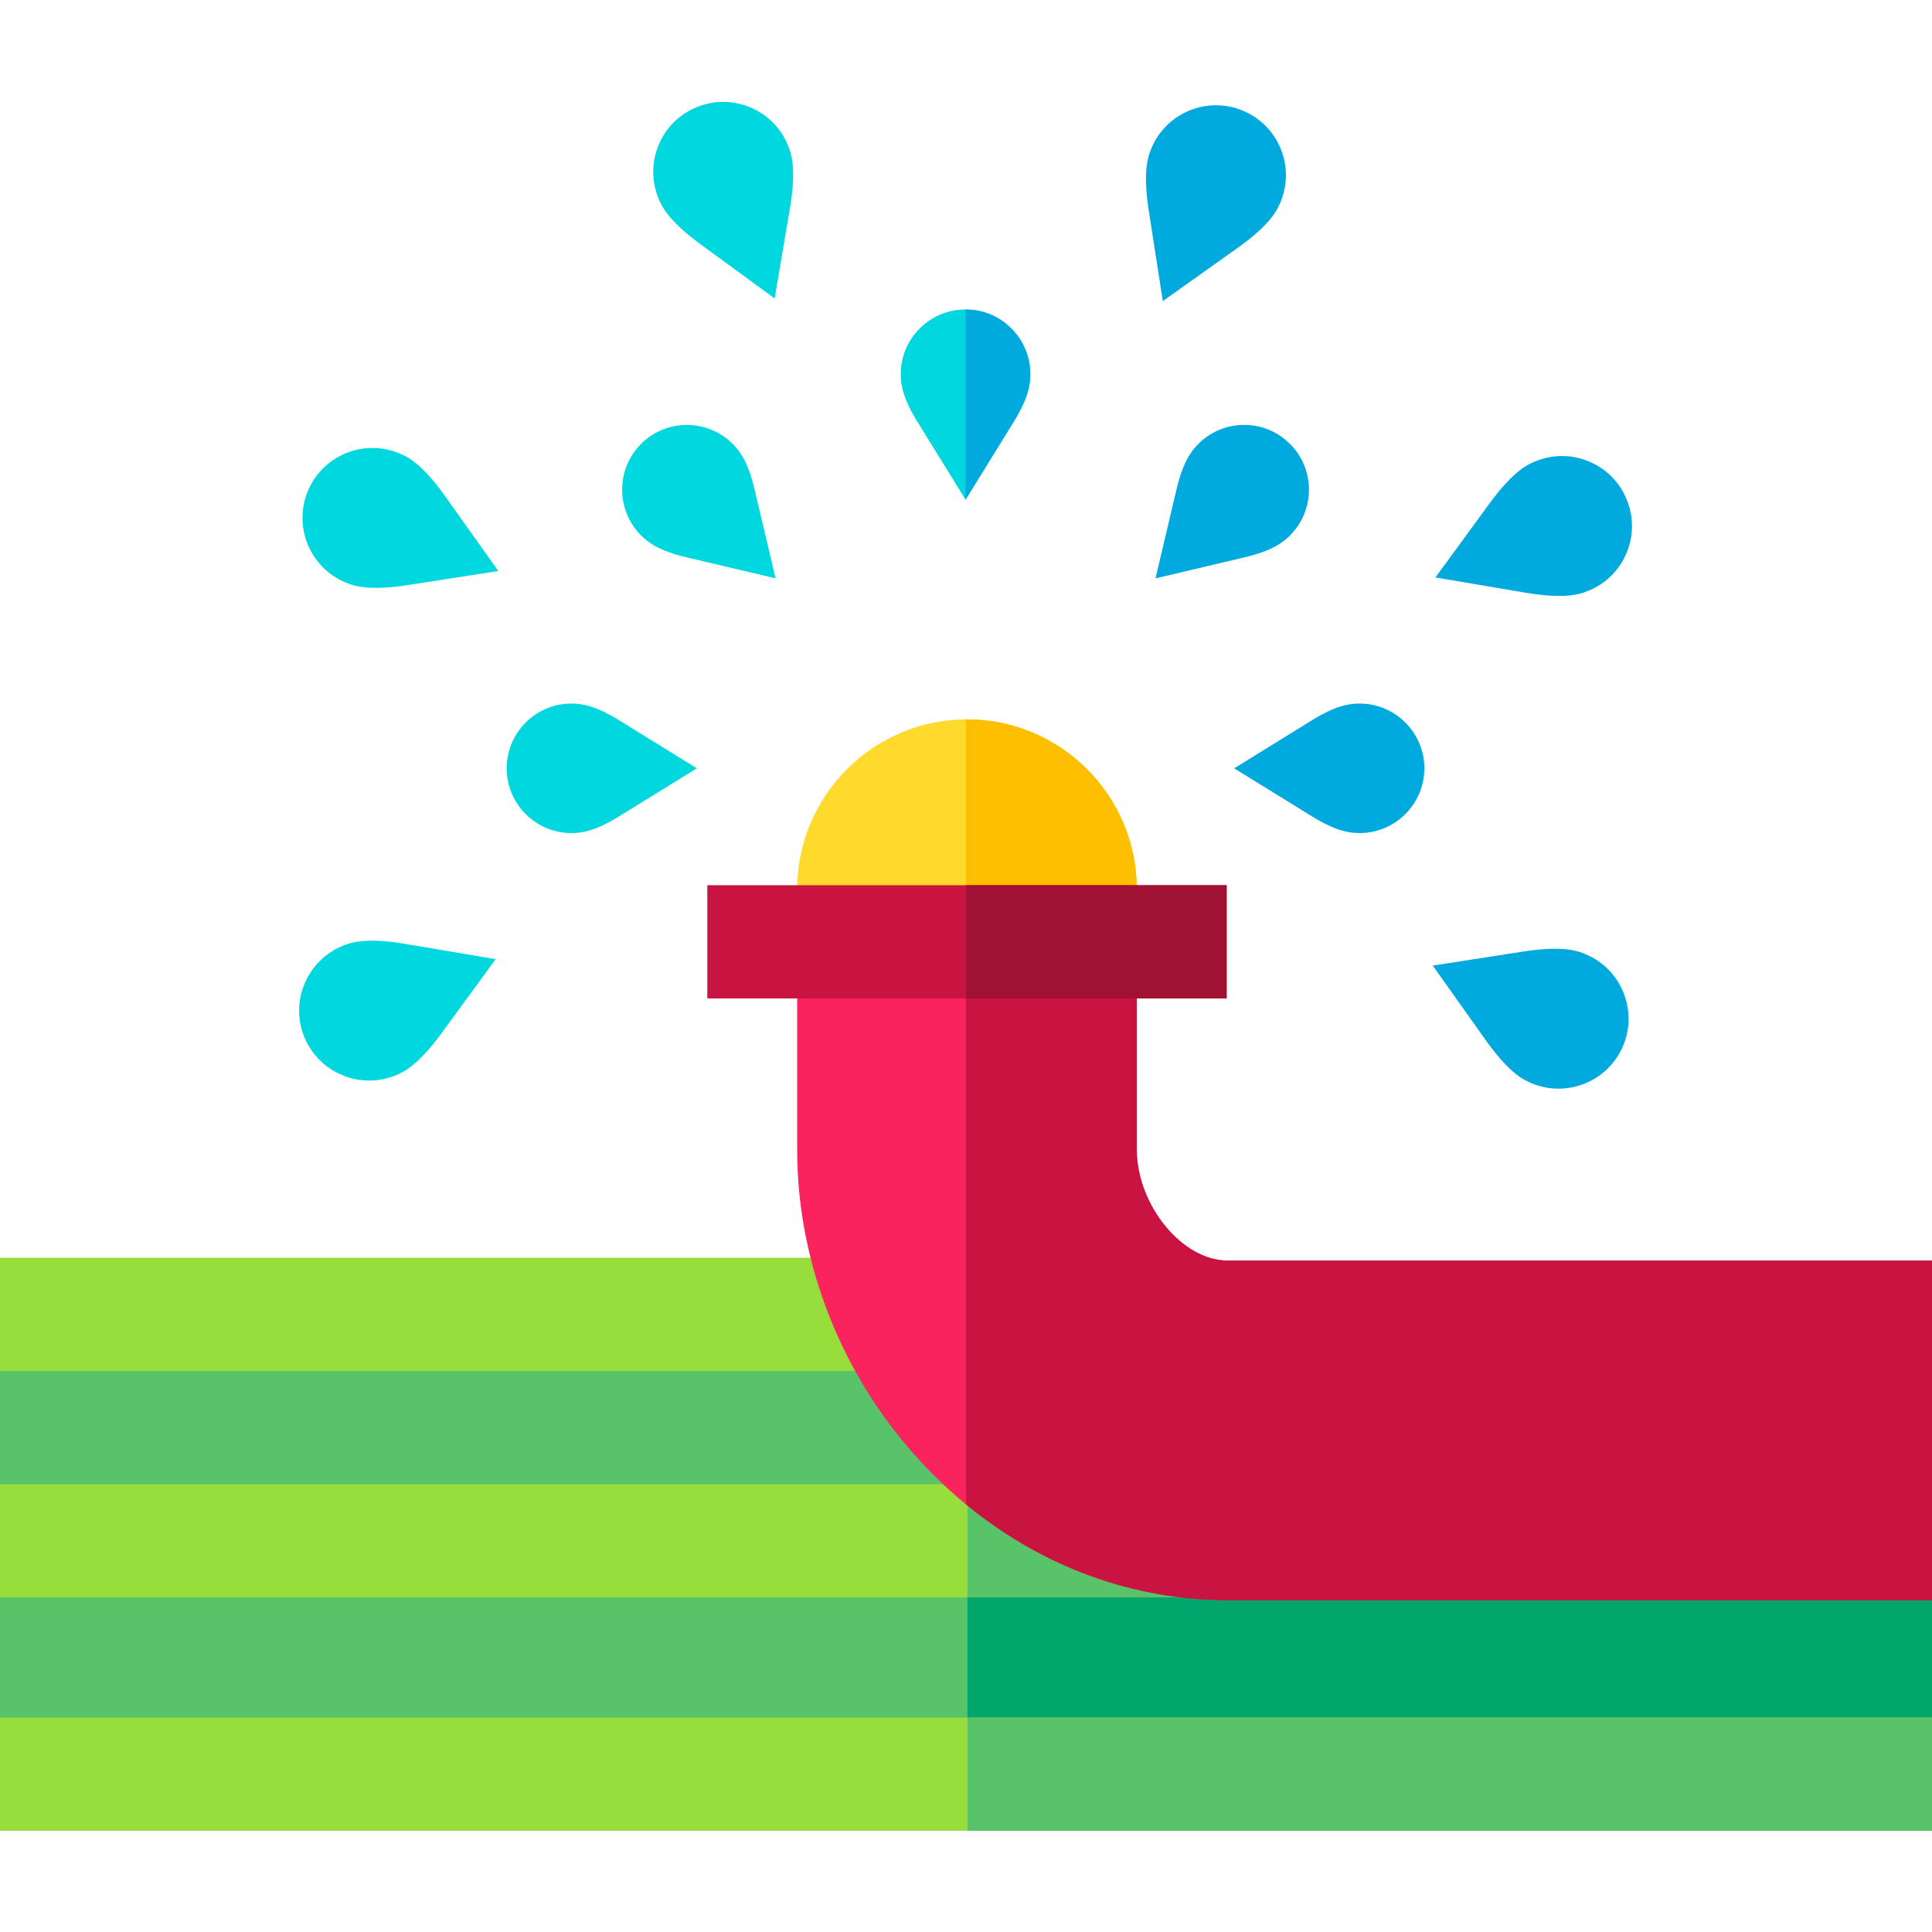 <svg height="512pt" viewBox="0 -27 512 512" width="512pt" xmlns="http://www.w3.org/2000/svg"><path d="m0 329.465h512v108.715h-512zm0 0" fill="#59c36a"/><path d="m256.383 329.465h255.617v108.715h-255.617zm0 0" fill="#00a66c"/><path d="m0 428.18h512v30h-512zm0 0" fill="#97de3d"/><path d="m0 366.324h512v30h-512zm0 0" fill="#97de3d"/><path d="m256.383 428.18h255.617v30h-255.617zm0 0" fill="#59c36a"/><path d="m256.383 366.324h255.617v30h-255.617zm0 0" fill="#59c36a"/><path d="m0 306.32h280v30h-280zm0 0" fill="#97de3d"/><path d="m255.883 55.02c-.004 0-.004 0-.008 0-4.586 0-8.895 1.785-12.141 5.027-3.242 3.246-5.023 7.555-5.023 12.137 0 2.695.523 6.301 4.406 12.582l12.762 20.652 12.758-20.656c3.879-6.281 4.402-9.883 4.402-12.582 0-4.586-1.785-8.895-5.027-12.137-3.242-3.242-7.551-5.023-12.129-5.023zm0 0" fill="#00d7df"/><path d="m255.883 55.02c-.004 0-.012 0-.008 0 .008 0 .004 50.398.004 50.398l12.758-20.656c3.879-6.281 4.402-9.883 4.402-12.582 0-4.586-1.785-8.895-5.027-12.137-3.242-3.242-7.551-5.023-12.129-5.023zm0 0" fill="#00aadf"/><path d="m360.301 159.449c-2.699 0-6.301.523-12.578 4.402l-20.652 12.766 20.656 12.758c6.277 3.879 9.883 4.398 12.578 4.398h.008c9.461-.004 17.156-7.703 17.156-17.176-.008-9.457-7.707-17.148-17.168-17.148zm0 0" fill="#00aadf"/><path d="m151.445 159.449c-9.465 0-17.164 7.699-17.164 17.164 0 9.465 7.699 17.164 17.164 17.164 2.699 0 6.305-.523 12.582-4.406l20.656-12.762-20.656-12.758c-6.281-3.879-9.887-4.402-12.582-4.402zm0 0" fill="#00d7df"/><path d="m341.852 114.91.008-.008c3.238-3.242 5.023-7.551 5.023-12.137s-1.789-8.898-5.027-12.129c-3.242-3.246-7.551-5.031-12.137-5.031h-.004c-4.582 0-8.891 1.785-12.137 5.031-1.906 1.906-4.086 4.824-5.781 12.008l-5.578 23.629 23.625-5.582c7.184-1.699 10.102-3.879 12.008-5.781zm0 0" fill="#00aadf"/><path d="m194.168 90.633-.004-.004c-6.691-6.688-17.578-6.688-24.27.004-6.691 6.691-6.691 17.582 0 24.273 1.91 1.906 4.828 4.086 12.012 5.781l23.629 5.578-5.582-23.625c-1.699-7.184-3.875-10.102-5.785-12.008zm0 0" fill="#00d7df"/><path d="m327.945 38.73c8.957-6.363 10.586-10.234 11.371-12.094 1.926-4.559 1.957-9.594.094-14.18-1.863-4.586-5.402-8.172-9.965-10.098-9.414-3.977-20.305.449-24.285 9.871-.781 1.855-2.414 5.723-.727 16.578l3.723 23.988zm0 0" fill="#00aadf"/><path d="m420.262 225.898c-1.859-.785-5.727-2.418-16.582-.73l-23.992 3.727 14.066 19.789c6.363 8.953 10.23 10.582 12.086 11.367h.004c2.348.992 4.781 1.461 7.184 1.461 7.23 0 14.117-4.258 17.102-11.332 3.973-9.414-.453-20.305-9.867-24.281zm0 0" fill="#00aadf"/><path d="m105.906 93.172c-9.414-3.973-20.309.453-24.285 9.871-3.973 9.414.453 20.309 9.871 24.285 1.27.531 3.473 1.465 8.199 1.465 2.195 0 4.938-.203 8.379-.738l23.992-3.727-14.066-19.785c-6.363-8.957-10.23-10.586-12.09-11.371zm0 0" fill="#00d7df"/><path d="m413.172 130.93c4.402 0 6.516-.859 7.75-1.359 4.586-1.863 8.172-5.402 10.098-9.965s1.961-9.602.094-14.188c-1.863-4.586-5.402-8.172-9.961-10.098-4.562-1.926-9.602-1.957-14.184-.098-1.871.762-5.762 2.34-12.246 11.211l-14.324 19.598 23.934 4.047c3.684.621 6.566.852 8.84.852zm0 0" fill="#00aadf"/><path d="m90.832 223.652h-.004c-9.465 3.852-14.039 14.684-10.191 24.152 2.922 7.191 9.875 11.555 17.195 11.555 2.32 0 4.68-.438 6.957-1.363 1.867-.758 5.754-2.336 12.238-11.207l14.328-19.598-23.938-4.047c-10.828-1.828-14.719-.25-16.586.508zm0 0" fill="#00d7df"/><path d="m198.867 1.469c-4.559-1.926-9.598-1.957-14.188-.094-4.586 1.863-8.172 5.402-10.094 9.965-1.93 4.559-1.961 9.598-.098 14.184.758 1.871 2.34 5.758 11.207 12.242l19.598 14.328 4.047-23.938c1.832-10.832.25-14.723-.508-16.59-1.863-4.586-5.402-8.172-9.965-10.098zm0 0" fill="#00d7df"/><path d="m325.492 307.074c-7.75 0-13.547-5.457-16.312-8.707-4.957-5.832-7.918-13.504-7.918-20.523v-49.379h-90v49.379c0 30.188 12.066 60.406 33.109 82.91 21.895 23.422 50.707 36.32 81.121 36.32h186.508v-90zm0 0" fill="#fa235e"/><path d="m301.262 221.094v-12.461c0-24.812-20.188-45-45-45s-45 20.188-45 45v12.461zm0 0" fill="#ffda2d"/><path d="m325.492 307.074c-7.75 0-13.547-5.457-16.309-8.707-4.961-5.832-7.918-13.504-7.918-20.523v-49.379h-45.266v143.207c20.02 16.473 44.199 25.402 69.492 25.402h186.508v-90zm0 0" fill="#c91341"/><path d="m301.262 208.633c0-24.812-20.188-45-45-45-.086 0-.172.008-.262.008v57.453h45.262zm0 0" fill="#fdbf00"/><path d="m187.453 207.594h137.621v30h-137.621zm0 0" fill="#c91341"/><path d="m256 207.594h69.074v30h-69.074zm0 0" fill="#a11133"/></svg>